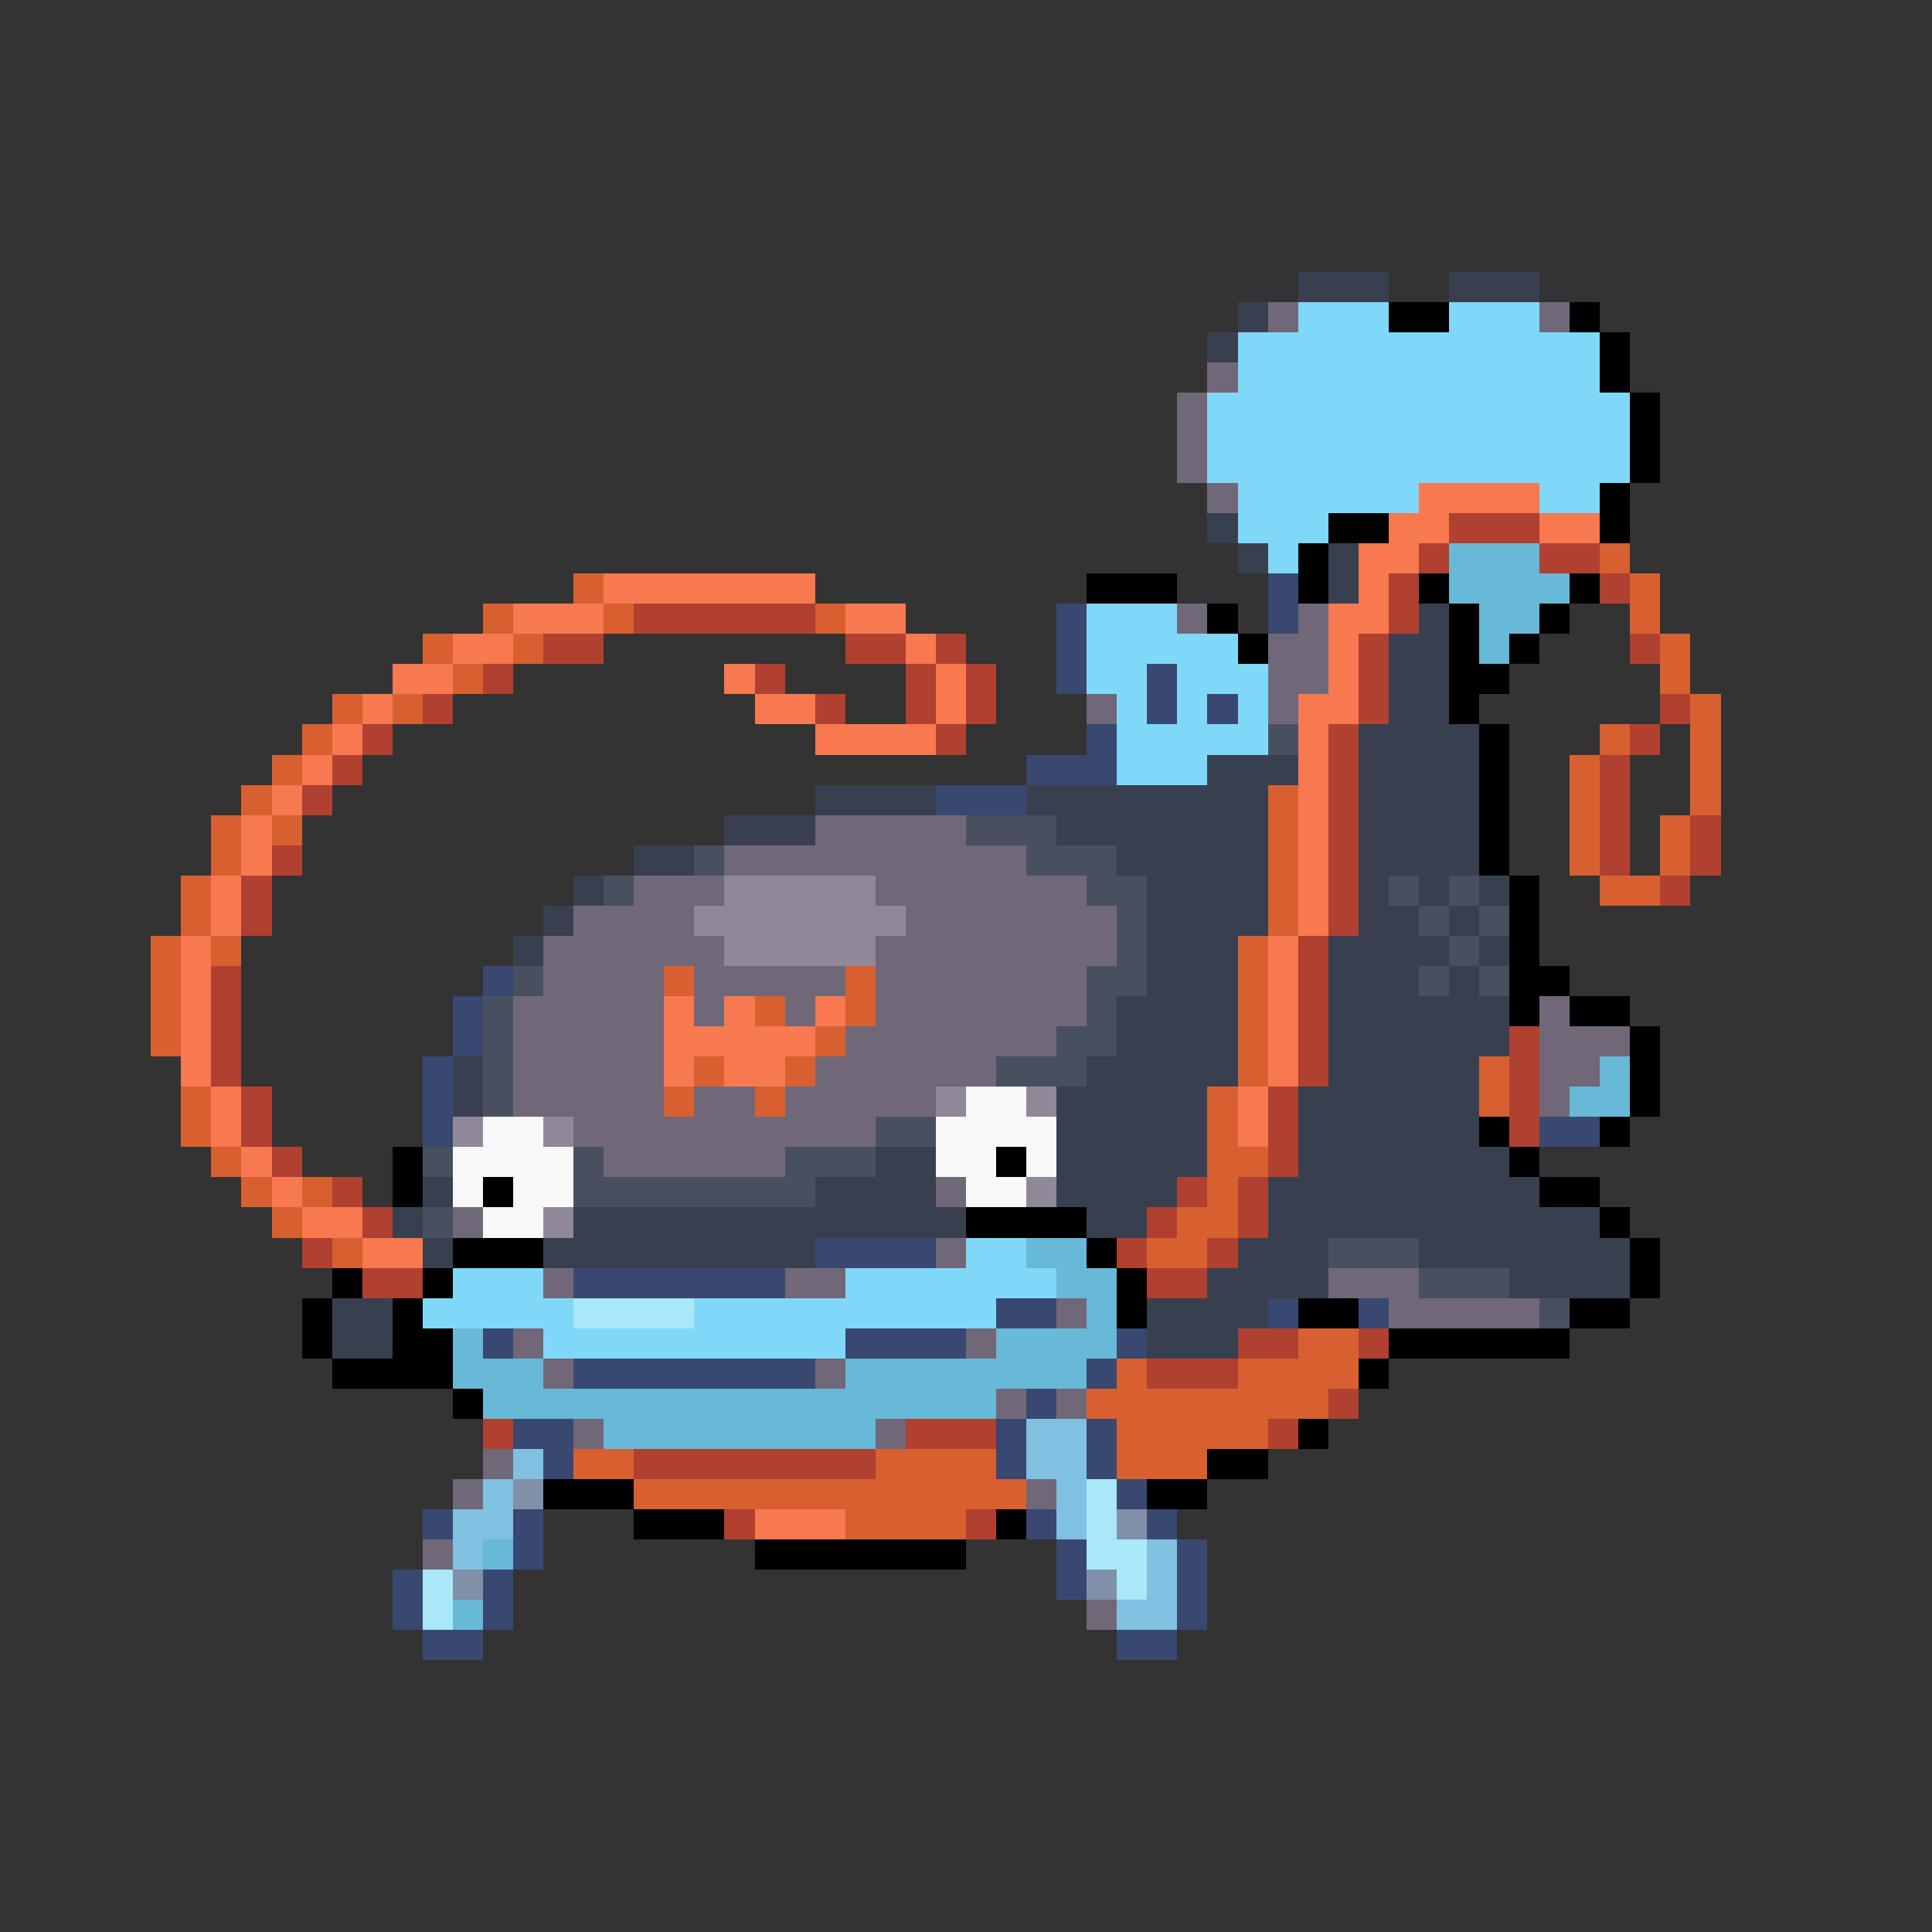 <svg xmlns="http://www.w3.org/2000/svg" viewBox="0 -0.5 64 64" shape-rendering="crispEdges">
<rect x="0" y="-0.5" width="64" height="64" fill="#333333" stroke="none"/>
<path stroke="#384050" d="M43 9h3M48 9h3M41 10h1M40 11h1M40 17h1M41 18h1M44 18h1M44 19h1M47 20h1M46 21h2M46 22h2M46 23h2M45 24h4M40 25h3M45 25h4M27 26h4M34 26h8M45 26h4M24 27h3M35 27h7M45 27h4M21 28h2M37 28h5M45 28h4M19 29h1M38 29h4M45 29h1M47 29h1M49 29h1M18 30h1M38 30h4M45 30h2M48 30h1M17 31h1M38 31h3M44 31h4M49 31h1M38 32h3M44 32h3M48 32h1M37 33h4M44 33h6M37 34h4M44 34h6M15 35h1M36 35h5M44 35h5M15 36h1M35 36h5M43 36h6M35 37h5M43 37h6M29 38h2M35 38h5M43 38h7M14 39h1M27 39h4M35 39h4M42 39h9M13 40h1M19 40h13M36 40h2M42 40h11M14 41h1M18 41h9M41 41h3M47 41h7M40 42h4M50 42h4M11 43h2M38 43h4M11 44h2M38 44h3" />
<path stroke="#706878" d="M42 10h1M51 10h1M40 12h1M39 13h1M39 14h1M39 15h1M40 16h1M39 20h1M43 20h1M42 21h2M42 22h2M36 23h1M42 23h1M27 27h5M24 28h10M21 29h3M29 29h7M19 30h4M30 30h7M18 31h6M29 31h8M18 32h4M23 32h5M29 32h7M17 33h5M23 33h1M26 33h1M29 33h7M51 33h1M17 34h5M28 34h7M51 34h3M17 35h5M27 35h6M51 35h2M17 36h5M23 36h2M26 36h5M51 36h1M19 37h10M20 38h6M31 39h1M15 40h1M31 41h1M18 42h1M26 42h2M44 42h3M35 43h1M46 43h5M17 44h1M32 44h1M18 45h1M27 45h1M33 46h1M35 46h1M19 47h1M29 47h1M16 48h1M15 49h1M34 49h1M14 51h1M36 53h1" />
<path stroke="#80d8f8" d="M43 10h3M48 10h3M41 11h12M41 12h12M40 13h14M40 14h14M40 15h14M41 16h6M51 16h2M41 17h3M42 18h1M36 20h3M36 21h5M36 22h2M39 22h3M37 23h1M39 23h1M41 23h1M37 24h5M37 25h3M32 41h2M15 42h3M28 42h7M14 43h5M23 43h10M18 44h10" />
<path stroke="#000000" d="M46 10h2M52 10h1M53 11h1M53 12h1M54 13h1M54 14h1M54 15h1M53 16h1M44 17h2M53 17h1M43 18h1M36 19h3M43 19h1M47 19h1M52 19h1M40 20h1M48 20h1M51 20h1M41 21h1M48 21h1M50 21h1M48 22h2M48 23h1M49 24h1M49 25h1M49 26h1M49 27h1M49 28h1M50 29h1M50 30h1M50 31h1M50 32h2M50 33h1M52 33h2M54 34h1M54 35h1M54 36h1M49 37h1M53 37h1M13 38h1M33 38h1M50 38h1M13 39h1M16 39h1M51 39h2M32 40h4M53 40h1M15 41h3M36 41h1M54 41h1M11 42h1M14 42h1M37 42h1M54 42h1M10 43h1M13 43h1M37 43h1M43 43h2M52 43h2M10 44h1M13 44h2M46 44h6M11 45h4M45 45h1M15 46h1M43 47h1M40 48h2M18 49h3M38 49h2M21 50h3M33 50h1M25 51h7" />
<path stroke="#f87850" d="M47 16h4M46 17h2M51 17h2M45 18h2M20 19h7M45 19h1M17 20h3M28 20h2M44 20h2M15 21h2M30 21h1M44 21h1M13 22h2M24 22h1M31 22h1M44 22h1M12 23h1M25 23h2M31 23h1M43 23h2M11 24h1M27 24h4M43 24h1M10 25h1M43 25h1M9 26h1M43 26h1M8 27h1M43 27h1M8 28h1M43 28h1M7 29h1M43 29h1M7 30h1M43 30h1M6 31h1M42 31h1M6 32h1M42 32h1M6 33h1M22 33h1M24 33h1M27 33h1M42 33h1M6 34h1M22 34h5M42 34h1M6 35h1M22 35h1M24 35h2M42 35h1M7 36h1M41 36h1M7 37h1M41 37h1M8 38h1M9 39h1M10 40h2M12 41h2M25 50h3" />
<path stroke="#b04030" d="M48 17h3M47 18h1M51 18h2M46 19h1M53 19h1M21 20h6M46 20h1M18 21h2M28 21h2M31 21h1M45 21h1M54 21h1M16 22h1M25 22h1M30 22h1M32 22h1M45 22h1M14 23h1M27 23h1M30 23h1M32 23h1M45 23h1M55 23h1M12 24h1M31 24h1M44 24h1M54 24h1M11 25h1M44 25h1M53 25h1M10 26h1M44 26h1M53 26h1M44 27h1M53 27h1M56 27h1M9 28h1M44 28h1M53 28h1M56 28h1M8 29h1M44 29h1M55 29h1M8 30h1M44 30h1M43 31h1M7 32h1M43 32h1M7 33h1M43 33h1M7 34h1M43 34h1M50 34h1M7 35h1M43 35h1M50 35h1M8 36h1M42 36h1M50 36h1M8 37h1M42 37h1M50 37h1M9 38h1M42 38h1M11 39h1M39 39h1M41 39h1M12 40h1M38 40h1M41 40h1M10 41h1M37 41h1M40 41h1M12 42h2M38 42h2M41 44h2M45 44h1M38 45h3M44 46h1M16 47h1M30 47h3M42 47h1M21 48h8M24 50h1M32 50h1" />
<path stroke="#68b8d8" d="M48 18h3M48 19h4M49 20h2M49 21h1M53 35h1M52 36h2M34 41h2M35 42h2M36 43h1M15 44h1M33 44h4M15 45h3M28 45h8M16 46h17M20 47h9M16 51h1M15 53h1" />
<path stroke="#d86030" d="M53 18h1M19 19h1M54 19h1M16 20h1M20 20h1M27 20h1M54 20h1M14 21h1M17 21h1M55 21h1M15 22h1M55 22h1M11 23h1M13 23h1M56 23h1M10 24h1M53 24h1M56 24h1M9 25h1M52 25h1M56 25h1M8 26h1M42 26h1M52 26h1M56 26h1M7 27h1M9 27h1M42 27h1M52 27h1M55 27h1M7 28h1M42 28h1M52 28h1M55 28h1M6 29h1M42 29h1M53 29h2M6 30h1M42 30h1M5 31h1M7 31h1M41 31h1M5 32h1M22 32h1M28 32h1M41 32h1M5 33h1M25 33h1M28 33h1M41 33h1M5 34h1M27 34h1M41 34h1M23 35h1M26 35h1M41 35h1M49 35h1M6 36h1M22 36h1M25 36h1M40 36h1M49 36h1M6 37h1M40 37h1M7 38h1M40 38h2M8 39h1M10 39h1M40 39h1M9 40h1M39 40h2M11 41h1M38 41h2M43 44h2M37 45h1M41 45h4M36 46h8M37 47h5M19 48h2M29 48h4M37 48h3M21 49h13M28 50h4" />
<path stroke="#384870" d="M42 19h1M35 20h1M42 20h1M35 21h1M35 22h1M38 22h1M38 23h1M40 23h1M36 24h1M34 25h3M31 26h3M16 32h1M15 33h1M15 34h1M14 35h1M14 36h1M14 37h1M51 37h2M27 41h4M19 42h7M33 43h2M42 43h1M45 43h1M16 44h1M28 44h4M37 44h1M19 45h8M36 45h1M34 46h1M17 47h2M33 47h1M36 47h1M18 48h1M33 48h1M36 48h1M37 49h1M14 50h1M17 50h1M34 50h1M38 50h1M17 51h1M35 51h1M39 51h1M13 52h1M16 52h1M35 52h1M39 52h1M13 53h1M16 53h1M39 53h1M14 54h2M37 54h2" />
<path stroke="#485060" d="M42 24h1M32 27h3M23 28h1M34 28h3M20 29h1M36 29h2M46 29h1M48 29h1M37 30h1M47 30h1M49 30h1M37 31h1M48 31h1M17 32h1M36 32h2M47 32h1M49 32h1M16 33h1M36 33h1M16 34h1M35 34h2M16 35h1M33 35h3M16 36h1M29 37h2M14 38h1M19 38h1M26 38h3M19 39h8M14 40h1M44 41h3M47 42h3M51 43h1" />
<path stroke="#908898" d="M24 29h5M23 30h7M24 31h5M31 36h1M34 36h1M15 37h1M18 37h1M34 39h1M18 40h1" />
<path stroke="#f8f8f8" d="M32 36h2M16 37h2M31 37h4M15 38h4M31 38h2M34 38h1M15 39h1M17 39h2M32 39h2M16 40h2" />
<path stroke="#a8e8f8" d="M19 43h4M36 49h1M36 50h1M36 51h2M14 52h1M37 52h1M14 53h1" />
<path stroke="#80c0e0" d="M34 47h2M17 48h1M34 48h2M16 49h1M35 49h1M15 50h2M35 50h1M15 51h1M38 51h1M38 52h1M37 53h2" />
<path stroke="#8090a8" d="M17 49h1M37 50h1M15 52h1M36 52h1" />
</svg>